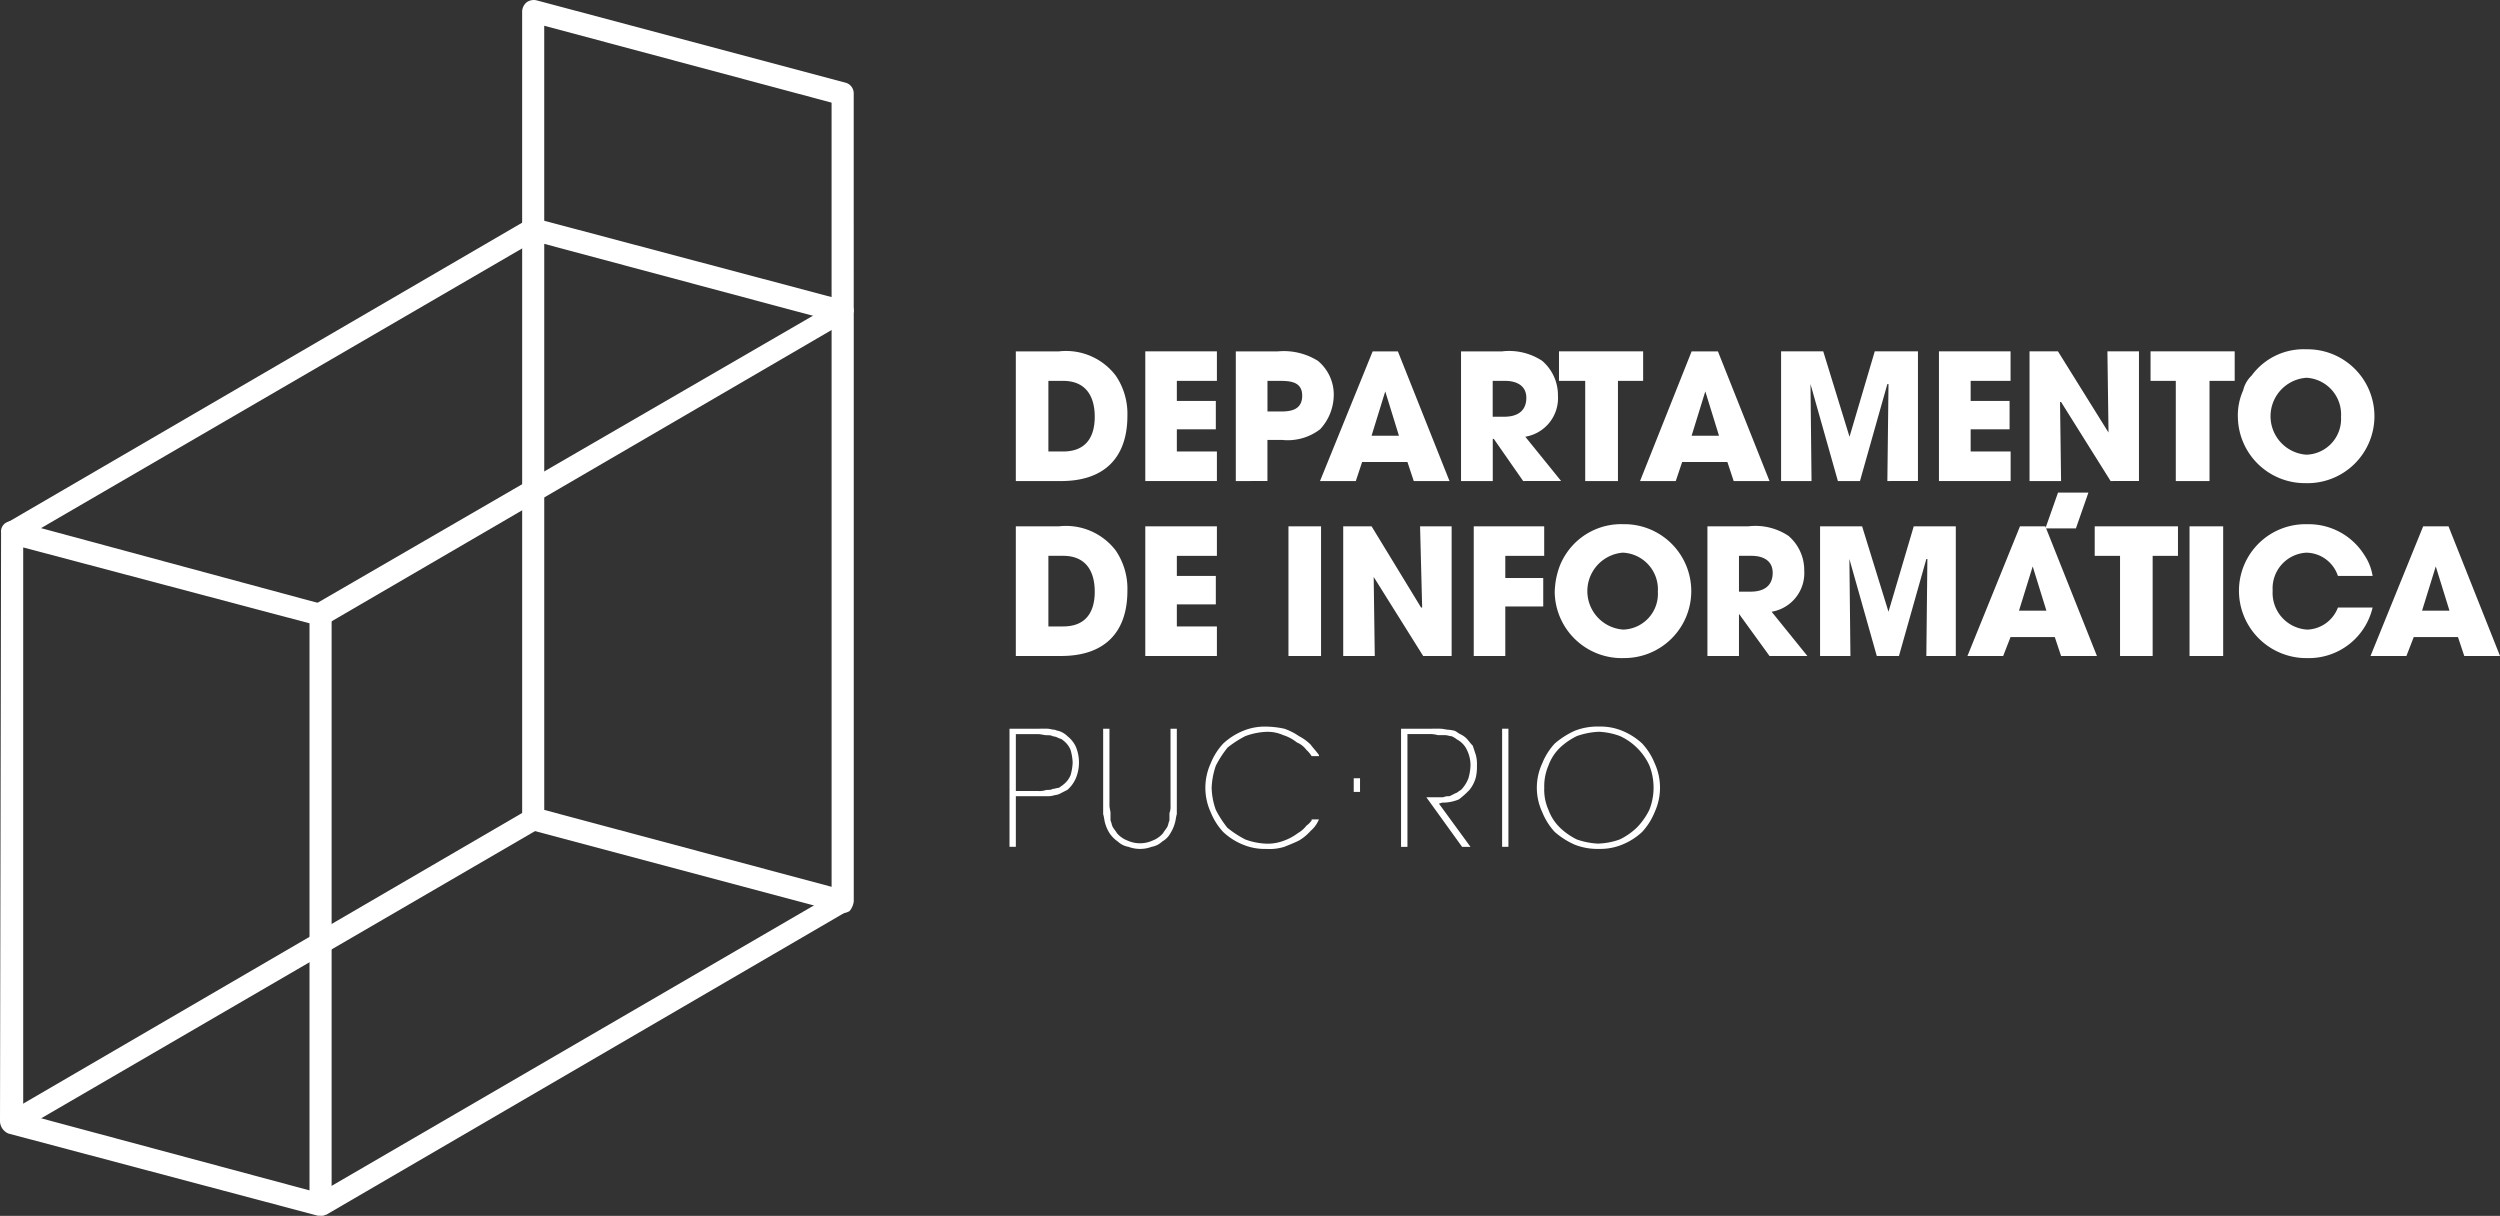 <svg xmlns="http://www.w3.org/2000/svg" xmlns:xlink="http://www.w3.org/1999/xlink" width="127.751" height="62.131" viewBox="0 0 127.751 62.131"><rect x="0" y="0" width="127.751" height="62.131" fill="#333333" stroke="none"/><defs><clipPath id="a"><rect width="127.751" height="62.13" fill="none"/></clipPath></defs><g clip-path="url(#a)"><path d="M287.624,105.31H285.31V98.684h2.207a3.191,3.191,0,0,1,2.9,1.241,3.459,3.459,0,0,1,.595,2.045c0,2.207-1.239,3.341-3.388,3.341m.107-5.118h-.757V103.8h.757c1.128,0,1.612-.7,1.612-1.776S288.86,100.192,287.732,100.192Z" transform="translate(-233.401 -80.729)" fill="#fff"/><path d="M321.67,105.31V98.683h3.659v1.508h-2.047v1.026h1.992v1.45h-1.992V103.8h2.047v1.51Z" transform="translate(-263.145 -80.729)" fill="#fff"/><path d="M351.393,102.668a2.718,2.718,0,0,1-1.934.542h-.753v2.1H347.09V98.684h2.154a3.294,3.294,0,0,1,2.041.484,2.237,2.237,0,0,1,.81,1.778,2.6,2.6,0,0,1-.7,1.723m-2.041-2.476h-.646v1.563h.7c.539,0,1.075-.108,1.075-.81S349.888,100.192,349.352,100.192Z" transform="translate(-283.94 -80.729)" fill="#fff"/><path d="M375.53,105.31l-.322-.972h-2.316l-.322.972h-1.83l2.691-6.626h1.288l2.638,6.626Zm-1.456-4.581h0l-.7,2.267h1.4Z" transform="translate(-303.287 -80.729)" fill="#fff"/><path d="M413.525,105.31l-1.5-2.154h-.053v2.154H410.35V98.684h2.1a3.072,3.072,0,0,1,2.047.484,2.309,2.309,0,0,1,.806,1.778,2,2,0,0,1-1.67,2.1l1.83,2.262Zm-.913-5.118h-.644v1.832h.591c.644,0,1.128-.269,1.128-.968C413.687,100.407,413.148,100.192,412.612,100.192Z" transform="translate(-335.691 -80.729)" fill="#fff"/><path d="M440.873,100.192v5.118H439.2v-5.118H437.86V98.683h4.3v1.508Z" transform="translate(-358.195 -80.729)" fill="#fff"/><path d="M465.415,105.31l-.322-.972h-2.311l-.327.972H460.63l2.636-6.626h1.343l2.636,6.626Zm-1.45-4.581h0l-.7,2.267h1.4Z" transform="translate(-376.823 -80.729)" fill="#fff"/><path d="M505.671,105.31l.058-4.956h-.058l-1.4,4.956h-1.128l-1.4-4.956.053,4.956H500.24V98.683h2.154l1.343,4.365,1.29-4.365h2.207v6.626Z" transform="translate(-409.226 -80.729)" fill="#fff"/><path d="M544.58,105.31V98.683h3.659v1.508H546.2v1.026h1.989v1.45H546.2V103.8h2.043v1.51Z" transform="translate(-445.499 -80.729)" fill="#fff"/><path d="M574.163,105.31l-2.531-4.039h-.053l.053,4.039H570.02V98.683h1.452l2.584,4.15L574,98.683h1.612v6.626Z" transform="translate(-466.31 -80.729)" fill="#fff"/><path d="M607.023,100.192v5.118H605.3v-5.118H604.01V98.683h4.3v1.508Z" transform="translate(-494.116 -80.729)" fill="#fff"/><path d="M632.045,104.935a3.425,3.425,0,0,1-3.5-3.34,3.124,3.124,0,0,1,.269-1.4,1.52,1.52,0,0,1,.429-.751,3.291,3.291,0,0,1,2.8-1.348,3.421,3.421,0,1,1,0,6.841m0-5.385a1.97,1.97,0,0,0,0,3.93,1.826,1.826,0,0,0,1.772-1.938A1.877,1.877,0,0,0,632.045,99.55Z" transform="translate(-514.188 -80.247)" fill="#fff"/><path d="M287.624,154.45H285.31v-6.626h2.207a3.194,3.194,0,0,1,2.9,1.239,3.469,3.469,0,0,1,.595,2.047c0,2.211-1.239,3.34-3.388,3.34m.107-5.118h-.757v3.608h.757c1.128,0,1.612-.7,1.612-1.777S288.86,149.332,287.732,149.332Z" transform="translate(-233.401 -120.929)" fill="#fff"/><path d="M321.67,154.45v-6.626h3.659v1.508h-2.047v1.026h1.992v1.454h-1.992v1.128h2.047v1.51Z" transform="translate(-263.145 -120.928)" fill="#fff"/><rect width="1.665" height="6.626" transform="translate(65.841 26.896)" fill="#fff"/><path d="M381.346,154.45l-2.529-4.039.055,4.039H377.26v-6.626h1.45l2.529,4.15h.055l-.107-4.15H382.8v6.626Z" transform="translate(-308.621 -120.928)" fill="#fff"/><path d="M415.532,149.332v1.133h1.939v1.454h-1.939v2.531H413.92v-6.626h3.6v1.508Z" transform="translate(-338.611 -120.928)" fill="#fff"/><path d="M440.177,154.068a3.425,3.425,0,0,1-3.5-3.34,4.017,4.017,0,0,1,.269-1.4,3.441,3.441,0,0,1,.429-.757,3.37,3.37,0,0,1,2.8-1.346,3.421,3.421,0,1,1,0,6.841m0-5.387a1.971,1.971,0,0,0,0,3.932,1.827,1.827,0,0,0,1.772-1.939A1.877,1.877,0,0,0,440.177,148.681Z" transform="translate(-357.23 -120.439)" fill="#fff"/><path d="M482.723,154.45l-1.561-2.154v2.154H479.55v-6.626h2.094a3.043,3.043,0,0,1,2.047.488,2.3,2.3,0,0,1,.806,1.777,2,2,0,0,1-1.667,2.1l1.827,2.261Zm-.913-5.118h-.648v1.831h.595c.644,0,1.128-.267,1.128-.966C482.885,149.547,482.348,149.332,481.81,149.332Z" transform="translate(-392.3 -120.929)" fill="#fff"/><path d="M516.621,154.45l.053-4.956h-.053l-1.4,4.956h-1.132l-1.4-4.956.053,4.956H511.19v-6.626h2.149l1.348,4.365,1.29-4.365h2.149v6.626Z" transform="translate(-418.184 -120.928)" fill="#fff"/><path d="M557.365,154.45l-.322-.968h-2.26l-.377.968H552.58l2.685-6.626h1.294l2.638,6.626Zm-1.45-4.576h0l-.7,2.26h1.4Z" transform="translate(-452.043 -120.929)" fill="#fff"/><path d="M591.29,149.332v5.118h-1.666v-5.118H588.33v-1.508h4.254v1.508Z" transform="translate(-481.289 -120.928)" fill="#fff"/><rect width="1.719" height="6.626" transform="translate(111.886 26.896)" fill="#fff"/><path d="M632.357,154.072a3.446,3.446,0,0,1-3.5-3.395q0-.026,0-.053a3.4,3.4,0,0,1,3.5-3.393,3.353,3.353,0,0,1,2.9,1.563,2.666,2.666,0,0,1,.429,1.079h-1.772a1.727,1.727,0,0,0-1.612-1.188,1.824,1.824,0,0,0-1.723,1.939,1.877,1.877,0,0,0,1.778,1.992,1.74,1.74,0,0,0,1.557-1.128h1.772a3.345,3.345,0,0,1-3.33,2.584" transform="translate(-514.445 -120.443)" fill="#fff"/><path d="M670.581,154.45l-.322-.968H668l-.375.968H665.79l2.691-6.626h1.294l2.633,6.626Zm-1.456-4.576h0l-.7,2.26h1.4Z" transform="translate(-544.656 -120.929)" fill="#fff"/><path d="M576.653,138.344H575.1l-.646,1.832h1.559Z" transform="translate(-469.934 -113.173)" fill="#fff"/><path d="M89,267.037l-.591-.972,26.677-15.512.542.971Z" transform="translate(-72.321 -204.968)" fill="#fff"/><path d="M89,101.262l-.591-1.021,26.677-15.458.542.966Z" transform="translate(-72.321 -69.358)" fill="#fff"/><path d="M163.594,15.963h-1.132V5.245l-14.684-3.93V11.709H146.65V.558a.661.661,0,0,1,.215-.429A.622.622,0,0,1,147.4.021l15.76,4.2a.564.564,0,0,1,.433.54Z" transform="translate(-119.968 0)" fill="#fff"/><path d="M2.309,243.954l-.542-.968L28.4,227.473l.589.966Z" transform="translate(-1.446 -186.087)" fill="#fff"/><path d="M2.309,78.157l-.542-.972L28.4,61.674l.589.972Z" transform="translate(-1.446 -50.453)" fill="#fff"/><path d="M16.353,181.842h-.107l-15.817-4.2A.714.714,0,0,1,0,177.047l.055-30.108a.528.528,0,0,1,.215-.488.729.729,0,0,1,.488-.107L16.516,150.6a.525.525,0,0,1,.43.539V181.3a.491.491,0,0,1-.217.433.454.454,0,0,1-.376.109M1.186,176.617l14.63,3.93V151.569l-14.63-3.877Z" transform="translate(0 -119.718)" fill="#fff"/><path d="M163,96.716a.2.2,0,0,1-.16-.055l-15.76-4.2a.564.564,0,0,1-.429-.537V61.759a.965.965,0,0,1,.215-.488.521.521,0,0,1,.484-.053l15.812,4.2a.564.564,0,0,1,.433.537V96.12a.963.963,0,0,1-.215.488.79.79,0,0,1-.38.108m-15.221-5.278,14.684,3.93V66.442l-14.684-3.93Z" transform="translate(-119.968 -50.051)" fill="#fff"/><path d="M286.49,205.044a1.164,1.164,0,0,0-.322-.22c-.107-.053-.215-.053-.322-.107-.113,0-.275-.053-.382-.053H283.53V210.7h.324v-2.587h1.557a1.211,1.211,0,0,0,.435-.055.749.749,0,0,0,.322-.107l.322-.162a1.689,1.689,0,0,0,.429-.589,2.1,2.1,0,0,0,0-1.617,1.468,1.468,0,0,0-.429-.537m-1.508,2.8h-1.128v-2.905h1.128c.16,0,.322.055.429.055s.267,0,.322.053a.773.773,0,0,1,.327.107.421.421,0,0,1,.215.107,1.177,1.177,0,0,1,.375.484,2.647,2.647,0,0,1,.107.644,2.69,2.69,0,0,1-.107.65,1.178,1.178,0,0,1-.375.484c-.055.053-.162.107-.215.16-.107,0-.215.055-.327.055-.055.053-.215.053-.322.053a1.031,1.031,0,0,1-.429.054" transform="translate(-231.944 -167.427)" fill="#fff"/><path d="M313.282,208.6a.894.894,0,0,1-.055.375v.377c-.053.107-.053.215-.107.322s-.16.215-.215.322a1.32,1.32,0,0,1-.537.382,1.549,1.549,0,0,1-1.29,0,1.308,1.308,0,0,1-.54-.382c-.055-.107-.162-.215-.215-.322s-.055-.215-.109-.322v-.377c0-.107-.053-.267-.053-.375v-3.935h-.322v4.365c.053.162.053.322.107.484a1.867,1.867,0,0,0,.215.482,1.576,1.576,0,0,0,.429.435,1.043,1.043,0,0,0,.542.269,1.683,1.683,0,0,0,1.183,0,1.028,1.028,0,0,0,.537-.269,1.071,1.071,0,0,0,.429-.435,1.867,1.867,0,0,0,.215-.482c.055-.162.055-.322.107-.484v-4.365h-.322Z" transform="translate(-253.467 -167.427)" fill="#fff"/><path d="M339.645,205.146a5.43,5.43,0,0,1,.913-.591,3.484,3.484,0,0,1,1.079-.22,1.958,1.958,0,0,1,.859.167,2.148,2.148,0,0,1,.7.375,1.166,1.166,0,0,1,.484.377,1.45,1.45,0,0,1,.269.322h.375v-.053c-.107-.162-.267-.324-.429-.539a2.4,2.4,0,0,0-.591-.429,3.105,3.105,0,0,0-.751-.38,4.691,4.691,0,0,0-.913-.107,2.886,2.886,0,0,0-1.186.215,3.366,3.366,0,0,0-1.021.65,3.251,3.251,0,0,0-.644,1.021,2.989,2.989,0,0,0,0,2.48,3.273,3.273,0,0,0,.644,1.021,3.236,3.236,0,0,0,1.021.649,2.919,2.919,0,0,0,1.186.215,2.522,2.522,0,0,0,.913-.108c.269-.107.537-.215.751-.322a2.482,2.482,0,0,0,.591-.489,1.479,1.479,0,0,0,.377-.482l.053-.107h-.375v.053a1.191,1.191,0,0,1-.269.269,1.466,1.466,0,0,1-.429.375,2.7,2.7,0,0,1-.7.382,2.315,2.315,0,0,1-.913.16,3.474,3.474,0,0,1-1.079-.215,5.313,5.313,0,0,1-.913-.595,5.418,5.418,0,0,1-.591-.913,3.543,3.543,0,0,1-.215-1.133,3.879,3.879,0,0,1,.215-1.132,5.374,5.374,0,0,1,.591-.913" transform="translate(-276.925 -166.938)" fill="#fff"/><path d="M397.162,205.527c-.113-.107-.22-.269-.327-.376a1.149,1.149,0,0,0-.322-.215c-.107-.058-.162-.113-.269-.165a1.838,1.838,0,0,0-.322-.055c-.107,0-.269-.053-.429-.053H393.5V210.7h.327v-5.762H394.9a1.474,1.474,0,0,1,.484.055h.377c.107,0,.215.053.322.053a1.143,1.143,0,0,1,.267.162,1.167,1.167,0,0,1,.539.589,1.726,1.726,0,0,1,.16.753,2.671,2.671,0,0,1-.107.65,1.785,1.785,0,0,1-.377.59c-.107.054-.215.162-.267.162l-.322.162a.7.7,0,0,0-.324.053h-.859l1.827,2.534h.429l-1.612-2.207.162-.054a2.127,2.127,0,0,0,.859-.166,4.6,4.6,0,0,0,.539-.484,1.739,1.739,0,0,0,.326-.644,2.389,2.389,0,0,0,.055-.6,1.791,1.791,0,0,0-.055-.537c-.053-.162-.107-.324-.16-.484" transform="translate(-321.906 -167.426)" fill="#fff"/><rect width="0.322" height="6.035" transform="translate(76.759 37.237)" fill="#fff"/><path d="M437.666,205.953a3.317,3.317,0,0,0-.644-1.021,3.408,3.408,0,0,0-1.021-.65,2.907,2.907,0,0,0-1.188-.215,3.14,3.14,0,0,0-1.235.215,4.235,4.235,0,0,0-1.021.65,3.317,3.317,0,0,0-.644,1.021,2.953,2.953,0,0,0,0,2.48,3.338,3.338,0,0,0,.644,1.021,4.019,4.019,0,0,0,1.021.649,3.17,3.17,0,0,0,1.235.215A2.931,2.931,0,0,0,436,210.1a3.276,3.276,0,0,0,1.021-.649,3.341,3.341,0,0,0,.644-1.021,2.989,2.989,0,0,0,0-2.48m-2.853,4.1a3.832,3.832,0,0,1-1.128-.214,3.447,3.447,0,0,1-.859-.6,2.426,2.426,0,0,1-.591-.913,2.524,2.524,0,0,1-.215-1.134,2.687,2.687,0,0,1,.215-1.132,2.411,2.411,0,0,1,.591-.913,3.48,3.48,0,0,1,.859-.591,3.823,3.823,0,0,1,1.128-.22,3.5,3.5,0,0,1,1.079.22,3.065,3.065,0,0,1,1.5,1.5,3.1,3.1,0,0,1,0,2.265,3.5,3.5,0,0,1-.644.913,3.417,3.417,0,0,1-.861.6,3.5,3.5,0,0,1-1.079.214" transform="translate(-353.107 -166.939)" fill="#fff"/><rect width="0.322" height="0.698" transform="translate(69.176 39.769)" fill="#fff"/></g></svg>